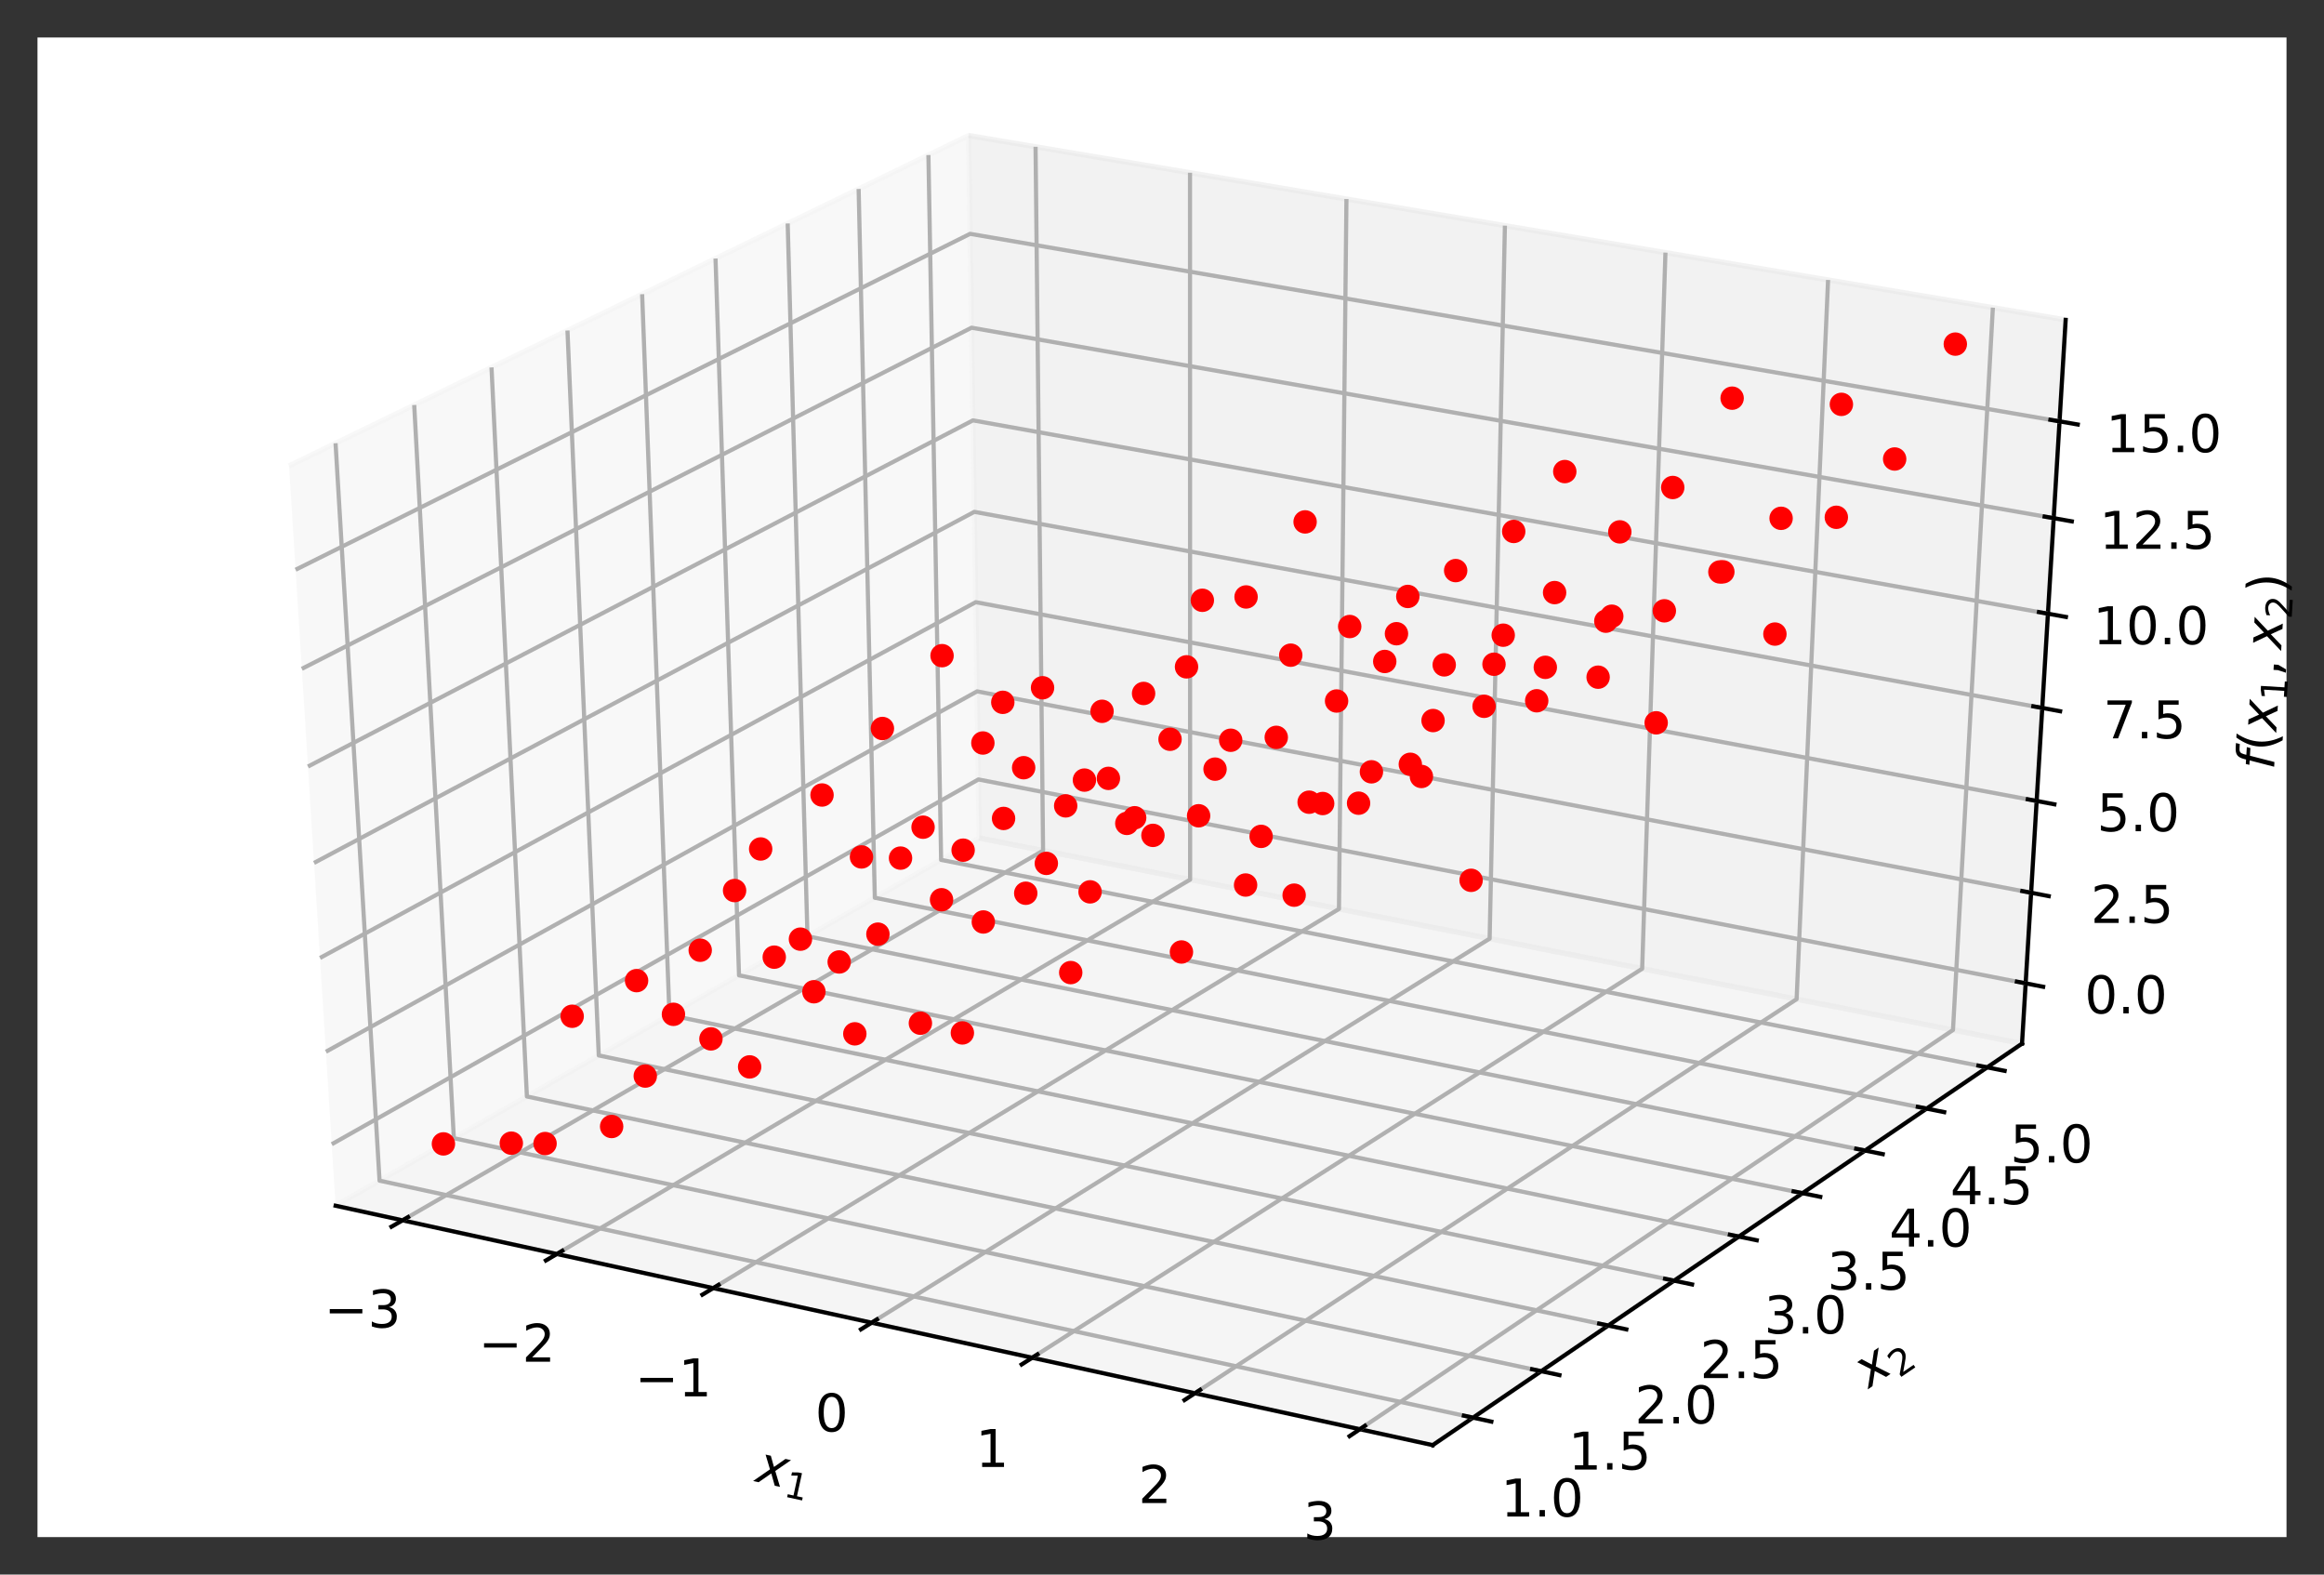 <?xml version="1.0" encoding="utf-8" standalone="no"?>
<!DOCTYPE svg PUBLIC "-//W3C//DTD SVG 1.1//EN"
  "http://www.w3.org/Graphics/SVG/1.1/DTD/svg11.dtd">
<!-- Created with matplotlib (https://matplotlib.org/) -->
<svg height="302.4pt" version="1.1" viewBox="0 0 446.4 302.4" width="446.4pt" xmlns="http://www.w3.org/2000/svg" xmlns:xlink="http://www.w3.org/1999/xlink">
 <rect x="0" y="0" width="446.4" height="302.4" fill="#333333" stroke="none"/>
 <defs>
  <style type="text/css">
*{stroke-linecap:butt;stroke-linejoin:round;}
  </style>
 </defs>
 <g id="figure_1">
  <g id="patch_1">
   <path d="M 0 302.4 
L 446.4 302.4 
L 446.4 0 
L 0 0 
z
" style="fill:none;"/>
  </g>
  <g id="patch_2">
   <path d="M 7.2 295.2 
L 439.2 295.2 
L 439.2 7.2 
L 7.2 7.2 
z
" style="fill:#ffffff;"/>
  </g>
  <g id="pane3d_1">
   <g id="patch_3">
    <path d="M 64.468 231.562 
L 188.109 160.951 
L 186.05 26.025 
L 55.516 89.468 
" style="fill:#f2f2f2;opacity:0.5;stroke:#f2f2f2;stroke-linejoin:miter;"/>
   </g>
  </g>
  <g id="pane3d_2">
   <g id="patch_4">
    <path d="M 188.109 160.951 
L 388.395 200.427 
L 396.775 61.432 
L 186.05 26.025 
" style="fill:#e6e6e6;opacity:0.5;stroke:#e6e6e6;stroke-linejoin:miter;"/>
   </g>
  </g>
  <g id="pane3d_3">
   <g id="patch_5">
    <path d="M 64.468 231.562 
L 275.196 277.539 
L 388.395 200.427 
L 188.109 160.951 
" style="fill:#ececec;opacity:0.5;stroke:#ececec;stroke-linejoin:miter;"/>
   </g>
  </g>
  <g id="axis3d_1">
   <g id="line2d_1">
    <path d="M 64.468 231.562 
L 275.196 277.539 
" style="fill:none;stroke:#000000;stroke-linecap:square;stroke-width:0.8;"/>
   </g>
   <g id="text_1">
    <!-- $x_1$ -->
    <defs>
     <path d="M 60.016 54.688 
L 34.906 27.875 
L 50.297 0 
L 39.984 0 
L 28.422 21.688 
L 8.297 0 
L -2.594 0 
L 24.312 28.812 
L 10.016 54.688 
L 20.312 54.688 
L 30.812 34.906 
L 49.125 54.688 
z
" id="DejaVuSans-Oblique-120"/>
     <path d="M 12.406 8.297 
L 28.516 8.297 
L 28.516 63.922 
L 10.984 60.406 
L 10.984 69.391 
L 28.422 72.906 
L 38.281 72.906 
L 38.281 8.297 
L 54.391 8.297 
L 54.391 0 
L 12.406 0 
z
" id="DejaVuSans-49"/>
    </defs>
    <g transform="translate(144.904 284.516)rotate(-347.692)scale(0.1 -0.1)">
     <use transform="translate(0 0.312)" xlink:href="#DejaVuSans-Oblique-120"/>
     <use transform="translate(59.18 -16.094)scale(0.7)" xlink:href="#DejaVuSans-49"/>
    </g>
   </g>
   <g id="Line3DCollection_1">
    <path d="M 77.316 234.365 
L 200.358 163.365 
L 198.912 28.186 
" style="fill:none;stroke:#b0b0b0;stroke-width:0.8;"/>
    <path d="M 106.958 240.832 
L 228.601 168.932 
L 228.579 33.171 
" style="fill:none;stroke:#b0b0b0;stroke-width:0.8;"/>
    <path d="M 136.992 247.385 
L 257.19 174.567 
L 258.629 38.22 
" style="fill:none;stroke:#b0b0b0;stroke-width:0.8;"/>
    <path d="M 167.425 254.025 
L 286.132 180.271 
L 289.067 43.335 
" style="fill:none;stroke:#b0b0b0;stroke-width:0.8;"/>
    <path d="M 198.265 260.754 
L 315.432 186.046 
L 319.902 48.516 
" style="fill:none;stroke:#b0b0b0;stroke-width:0.8;"/>
    <path d="M 229.521 267.573 
L 345.097 191.893 
L 351.142 53.765 
" style="fill:none;stroke:#b0b0b0;stroke-width:0.8;"/>
    <path d="M 261.201 274.485 
L 375.135 197.814 
L 382.795 59.083 
" style="fill:none;stroke:#b0b0b0;stroke-width:0.8;"/>
   </g>
   <g id="xtick_1">
    <g id="line2d_2">
     <path d="M 78.376 233.753 
L 75.192 235.591 
" style="fill:none;stroke:#000000;stroke-linecap:square;stroke-width:0.8;"/>
    </g>
    <g id="text_2">
     <!-- −3 -->
     <defs>
      <path d="M 10.594 35.5 
L 73.188 35.5 
L 73.188 27.203 
L 10.594 27.203 
z
" id="DejaVuSans-8722"/>
      <path d="M 40.578 39.312 
Q 47.656 37.797 51.625 33 
Q 55.609 28.219 55.609 21.188 
Q 55.609 10.406 48.188 4.484 
Q 40.766 -1.422 27.094 -1.422 
Q 22.516 -1.422 17.656 -0.516 
Q 12.797 0.391 7.625 2.203 
L 7.625 11.719 
Q 11.719 9.328 16.594 8.109 
Q 21.484 6.891 26.812 6.891 
Q 36.078 6.891 40.938 10.547 
Q 45.797 14.203 45.797 21.188 
Q 45.797 27.641 41.281 31.266 
Q 36.766 34.906 28.719 34.906 
L 20.219 34.906 
L 20.219 43.016 
L 29.109 43.016 
Q 36.375 43.016 40.234 45.922 
Q 44.094 48.828 44.094 54.297 
Q 44.094 59.906 40.109 62.906 
Q 36.141 65.922 28.719 65.922 
Q 24.656 65.922 20.016 65.031 
Q 15.375 64.156 9.812 62.312 
L 9.812 71.094 
Q 15.438 72.656 20.344 73.438 
Q 25.25 74.219 29.594 74.219 
Q 40.828 74.219 47.359 69.109 
Q 53.906 64.016 53.906 55.328 
Q 53.906 49.266 50.438 45.094 
Q 46.969 40.922 40.578 39.312 
z
" id="DejaVuSans-51"/>
     </defs>
     <g transform="translate(62.282 254.957)scale(0.1 -0.1)">
      <use xlink:href="#DejaVuSans-8722"/>
      <use x="83.789" xlink:href="#DejaVuSans-51"/>
     </g>
    </g>
   </g>
   <g id="xtick_2">
    <g id="line2d_3">
     <path d="M 108.006 240.213 
L 104.857 242.074 
" style="fill:none;stroke:#000000;stroke-linecap:square;stroke-width:0.8;"/>
    </g>
    <g id="text_3">
     <!-- −2 -->
     <defs>
      <path d="M 19.188 8.297 
L 53.609 8.297 
L 53.609 0 
L 7.328 0 
L 7.328 8.297 
Q 12.938 14.109 22.625 23.891 
Q 32.328 33.688 34.812 36.531 
Q 39.547 41.844 41.422 45.531 
Q 43.312 49.219 43.312 52.781 
Q 43.312 58.594 39.234 62.25 
Q 35.156 65.922 28.609 65.922 
Q 23.969 65.922 18.812 64.312 
Q 13.672 62.703 7.812 59.422 
L 7.812 69.391 
Q 13.766 71.781 18.938 73 
Q 24.125 74.219 28.422 74.219 
Q 39.75 74.219 46.484 68.547 
Q 53.219 62.891 53.219 53.422 
Q 53.219 48.922 51.531 44.891 
Q 49.859 40.875 45.406 35.406 
Q 44.188 33.984 37.641 27.219 
Q 31.109 20.453 19.188 8.297 
z
" id="DejaVuSans-50"/>
     </defs>
     <g transform="translate(91.921 261.52)scale(0.1 -0.1)">
      <use xlink:href="#DejaVuSans-8722"/>
      <use x="83.789" xlink:href="#DejaVuSans-50"/>
     </g>
    </g>
   </g>
   <g id="xtick_3">
    <g id="line2d_4">
     <path d="M 138.028 246.757 
L 134.915 248.644 
" style="fill:none;stroke:#000000;stroke-linecap:square;stroke-width:0.8;"/>
    </g>
    <g id="text_4">
     <!-- −1 -->
     <g transform="translate(121.952 268.17)scale(0.1 -0.1)">
      <use xlink:href="#DejaVuSans-8722"/>
      <use x="83.789" xlink:href="#DejaVuSans-49"/>
     </g>
    </g>
   </g>
   <g id="xtick_4">
    <g id="line2d_5">
     <path d="M 168.449 253.389 
L 165.373 255.3 
" style="fill:none;stroke:#000000;stroke-linecap:square;stroke-width:0.8;"/>
    </g>
    <g id="text_5">
     <!-- 0 -->
     <defs>
      <path d="M 31.781 66.406 
Q 24.172 66.406 20.328 58.906 
Q 16.5 51.422 16.5 36.375 
Q 16.5 21.391 20.328 13.891 
Q 24.172 6.391 31.781 6.391 
Q 39.453 6.391 43.281 13.891 
Q 47.125 21.391 47.125 36.375 
Q 47.125 51.422 43.281 58.906 
Q 39.453 66.406 31.781 66.406 
z
M 31.781 74.219 
Q 44.047 74.219 50.516 64.516 
Q 56.984 54.828 56.984 36.375 
Q 56.984 17.969 50.516 8.266 
Q 44.047 -1.422 31.781 -1.422 
Q 19.531 -1.422 13.062 8.266 
Q 6.594 17.969 6.594 36.375 
Q 6.594 54.828 13.062 64.516 
Q 19.531 74.219 31.781 74.219 
z
" id="DejaVuSans-48"/>
     </defs>
     <g transform="translate(156.574 274.908)scale(0.1 -0.1)">
      <use xlink:href="#DejaVuSans-48"/>
     </g>
    </g>
   </g>
   <g id="xtick_5">
    <g id="line2d_6">
     <path d="M 199.277 260.109 
L 196.239 262.046 
" style="fill:none;stroke:#000000;stroke-linecap:square;stroke-width:0.8;"/>
    </g>
    <g id="text_6">
     <!-- 1 -->
     <g transform="translate(187.413 281.737)scale(0.1 -0.1)">
      <use xlink:href="#DejaVuSans-49"/>
     </g>
    </g>
   </g>
   <g id="xtick_6">
    <g id="line2d_7">
     <path d="M 230.519 266.92 
L 227.521 268.883 
" style="fill:none;stroke:#000000;stroke-linecap:square;stroke-width:0.8;"/>
    </g>
    <g id="text_7">
     <!-- 2 -->
     <g transform="translate(218.668 288.658)scale(0.1 -0.1)">
      <use xlink:href="#DejaVuSans-50"/>
     </g>
    </g>
   </g>
   <g id="xtick_7">
    <g id="line2d_8">
     <path d="M 262.185 273.823 
L 259.228 275.813 
" style="fill:none;stroke:#000000;stroke-linecap:square;stroke-width:0.8;"/>
    </g>
    <g id="text_8">
     <!-- 3 -->
     <g transform="translate(250.349 295.673)scale(0.1 -0.1)">
      <use xlink:href="#DejaVuSans-51"/>
     </g>
    </g>
   </g>
  </g>
  <g id="axis3d_2">
   <g id="line2d_9">
    <path d="M 388.395 200.427 
L 275.196 277.539 
" style="fill:none;stroke:#000000;stroke-linecap:square;stroke-width:0.8;"/>
   </g>
   <g id="text_9">
    <!-- $x_2$ -->
    <g transform="translate(358.997 266.715)rotate(-34.263)scale(0.1 -0.1)">
     <use transform="translate(0 0.312)" xlink:href="#DejaVuSans-Oblique-120"/>
     <use transform="translate(59.18 -16.094)scale(0.7)" xlink:href="#DejaVuSans-50"/>
    </g>
   </g>
   <g id="Line3DCollection_2">
    <path d="M 64.454 85.123 
L 72.904 226.745 
L 282.944 272.261 
" style="fill:none;stroke:#b0b0b0;stroke-width:0.8;"/>
    <path d="M 79.564 77.78 
L 87.174 218.595 
L 296.041 263.339 
" style="fill:none;stroke:#b0b0b0;stroke-width:0.8;"/>
    <path d="M 94.41 70.564 
L 101.208 210.58 
L 308.912 254.571 
" style="fill:none;stroke:#b0b0b0;stroke-width:0.8;"/>
    <path d="M 109.001 63.473 
L 115.012 202.697 
L 321.563 245.953 
" style="fill:none;stroke:#b0b0b0;stroke-width:0.8;"/>
    <path d="M 123.342 56.503 
L 128.592 194.941 
L 333.999 237.482 
" style="fill:none;stroke:#b0b0b0;stroke-width:0.8;"/>
    <path d="M 137.439 49.651 
L 141.952 187.311 
L 346.225 229.153 
" style="fill:none;stroke:#b0b0b0;stroke-width:0.8;"/>
    <path d="M 151.3 42.914 
L 155.099 179.803 
L 358.248 220.964 
" style="fill:none;stroke:#b0b0b0;stroke-width:0.8;"/>
    <path d="M 164.929 36.29 
L 168.038 172.414 
L 370.071 212.91 
" style="fill:none;stroke:#b0b0b0;stroke-width:0.8;"/>
    <path d="M 178.333 29.776 
L 180.773 165.141 
L 381.7 204.988 
" style="fill:none;stroke:#b0b0b0;stroke-width:0.8;"/>
   </g>
   <g id="xtick_8">
    <g id="line2d_10">
     <path d="M 281.186 271.88 
L 286.463 273.024 
" style="fill:none;stroke:#000000;stroke-linecap:square;stroke-width:0.8;"/>
    </g>
    <g id="text_10">
     <!-- 1.0 -->
     <defs>
      <path d="M 10.688 12.406 
L 21 12.406 
L 21 0 
L 10.688 0 
z
" id="DejaVuSans-46"/>
     </defs>
     <g transform="translate(288.29 291.25)scale(0.1 -0.1)">
      <use xlink:href="#DejaVuSans-49"/>
      <use x="63.623" xlink:href="#DejaVuSans-46"/>
      <use x="95.41" xlink:href="#DejaVuSans-48"/>
     </g>
    </g>
   </g>
   <g id="xtick_9">
    <g id="line2d_11">
     <path d="M 294.294 262.965 
L 299.54 264.089 
" style="fill:none;stroke:#000000;stroke-linecap:square;stroke-width:0.8;"/>
    </g>
    <g id="text_11">
     <!-- 1.5 -->
     <defs>
      <path d="M 10.797 72.906 
L 49.516 72.906 
L 49.516 64.594 
L 19.828 64.594 
L 19.828 46.734 
Q 21.969 47.469 24.109 47.828 
Q 26.266 48.188 28.422 48.188 
Q 40.625 48.188 47.75 41.5 
Q 54.891 34.812 54.891 23.391 
Q 54.891 11.625 47.562 5.094 
Q 40.234 -1.422 26.906 -1.422 
Q 22.312 -1.422 17.547 -0.641 
Q 12.797 0.141 7.719 1.703 
L 7.719 11.625 
Q 12.109 9.234 16.797 8.062 
Q 21.484 6.891 26.703 6.891 
Q 35.156 6.891 40.078 11.328 
Q 45.016 15.766 45.016 23.391 
Q 45.016 31 40.078 35.438 
Q 35.156 39.891 26.703 39.891 
Q 22.75 39.891 18.812 39.016 
Q 14.891 38.141 10.797 36.281 
z
" id="DejaVuSans-53"/>
     </defs>
     <g transform="translate(301.266 282.232)scale(0.1 -0.1)">
      <use xlink:href="#DejaVuSans-49"/>
      <use x="63.623" xlink:href="#DejaVuSans-46"/>
      <use x="95.41" xlink:href="#DejaVuSans-53"/>
     </g>
    </g>
   </g>
   <g id="xtick_10">
    <g id="line2d_12">
     <path d="M 307.175 254.203 
L 312.39 255.308 
" style="fill:none;stroke:#000000;stroke-linecap:square;stroke-width:0.8;"/>
    </g>
    <g id="text_12">
     <!-- 2.0 -->
     <g transform="translate(314.018 273.371)scale(0.1 -0.1)">
      <use xlink:href="#DejaVuSans-50"/>
      <use x="63.623" xlink:href="#DejaVuSans-46"/>
      <use x="95.41" xlink:href="#DejaVuSans-48"/>
     </g>
    </g>
   </g>
   <g id="xtick_11">
    <g id="line2d_13">
     <path d="M 319.836 245.592 
L 325.02 246.677 
" style="fill:none;stroke:#000000;stroke-linecap:square;stroke-width:0.8;"/>
    </g>
    <g id="text_13">
     <!-- 2.5 -->
     <g transform="translate(326.552 264.661)scale(0.1 -0.1)">
      <use xlink:href="#DejaVuSans-50"/>
      <use x="63.623" xlink:href="#DejaVuSans-46"/>
      <use x="95.41" xlink:href="#DejaVuSans-53"/>
     </g>
    </g>
   </g>
   <g id="xtick_12">
    <g id="line2d_14">
     <path d="M 332.283 237.127 
L 337.436 238.194 
" style="fill:none;stroke:#000000;stroke-linecap:square;stroke-width:0.8;"/>
    </g>
    <g id="text_14">
     <!-- 3.0 -->
     <g transform="translate(338.872 256.099)scale(0.1 -0.1)">
      <use xlink:href="#DejaVuSans-51"/>
      <use x="63.623" xlink:href="#DejaVuSans-46"/>
      <use x="95.41" xlink:href="#DejaVuSans-48"/>
     </g>
    </g>
   </g>
   <g id="xtick_13">
    <g id="line2d_15">
     <path d="M 344.519 228.804 
L 349.642 229.853 
" style="fill:none;stroke:#000000;stroke-linecap:square;stroke-width:0.8;"/>
    </g>
    <g id="text_15">
     <!-- 3.5 -->
     <g transform="translate(350.986 247.681)scale(0.1 -0.1)">
      <use xlink:href="#DejaVuSans-51"/>
      <use x="63.623" xlink:href="#DejaVuSans-46"/>
      <use x="95.41" xlink:href="#DejaVuSans-53"/>
     </g>
    </g>
   </g>
   <g id="xtick_14">
    <g id="line2d_16">
     <path d="M 356.551 220.62 
L 361.644 221.652 
" style="fill:none;stroke:#000000;stroke-linecap:square;stroke-width:0.8;"/>
    </g>
    <g id="text_16">
     <!-- 4.0 -->
     <defs>
      <path d="M 37.797 64.312 
L 12.891 25.391 
L 37.797 25.391 
z
M 35.203 72.906 
L 47.609 72.906 
L 47.609 25.391 
L 58.016 25.391 
L 58.016 17.188 
L 47.609 17.188 
L 47.609 0 
L 37.797 0 
L 37.797 17.188 
L 4.891 17.188 
L 4.891 26.703 
z
" id="DejaVuSans-52"/>
     </defs>
     <g transform="translate(362.897 239.403)scale(0.1 -0.1)">
      <use xlink:href="#DejaVuSans-52"/>
      <use x="63.623" xlink:href="#DejaVuSans-46"/>
      <use x="95.41" xlink:href="#DejaVuSans-48"/>
     </g>
    </g>
   </g>
   <g id="xtick_15">
    <g id="line2d_17">
     <path d="M 368.384 212.572 
L 373.447 213.587 
" style="fill:none;stroke:#000000;stroke-linecap:square;stroke-width:0.8;"/>
    </g>
    <g id="text_17">
     <!-- 4.5 -->
     <g transform="translate(374.611 231.263)scale(0.1 -0.1)">
      <use xlink:href="#DejaVuSans-52"/>
      <use x="63.623" xlink:href="#DejaVuSans-46"/>
      <use x="95.41" xlink:href="#DejaVuSans-53"/>
     </g>
    </g>
   </g>
   <g id="xtick_16">
    <g id="line2d_18">
     <path d="M 380.023 204.656 
L 385.056 205.654 
" style="fill:none;stroke:#000000;stroke-linecap:square;stroke-width:0.8;"/>
    </g>
    <g id="text_18">
     <!-- 5.0 -->
     <g transform="translate(386.132 223.256)scale(0.1 -0.1)">
      <use xlink:href="#DejaVuSans-53"/>
      <use x="63.623" xlink:href="#DejaVuSans-46"/>
      <use x="95.41" xlink:href="#DejaVuSans-48"/>
     </g>
    </g>
   </g>
  </g>
  <g id="axis3d_3">
   <g id="line2d_19">
    <path d="M 388.395 200.427 
L 396.775 61.432 
" style="fill:none;stroke:#000000;stroke-linecap:square;stroke-width:0.8;"/>
   </g>
   <g id="text_19">
    <!-- $f(x_1, x_2)$ -->
    <defs>
     <path d="M 47.797 75.984 
L 46.391 68.5 
L 37.797 68.5 
Q 32.906 68.5 30.688 66.578 
Q 28.469 64.656 27.391 59.516 
L 26.422 54.688 
L 41.219 54.688 
L 39.891 47.703 
L 25.094 47.703 
L 15.828 0 
L 6.781 0 
L 16.109 47.703 
L 7.516 47.703 
L 8.797 54.688 
L 17.391 54.688 
L 18.109 58.5 
Q 19.969 68.172 24.625 72.078 
Q 29.297 75.984 39.312 75.984 
z
" id="DejaVuSans-Oblique-102"/>
     <path d="M 31 75.875 
Q 24.469 64.656 21.281 53.656 
Q 18.109 42.672 18.109 31.391 
Q 18.109 20.125 21.312 9.062 
Q 24.516 -2 31 -13.188 
L 23.188 -13.188 
Q 15.875 -1.703 12.234 9.375 
Q 8.594 20.453 8.594 31.391 
Q 8.594 42.281 12.203 53.312 
Q 15.828 64.359 23.188 75.875 
z
" id="DejaVuSans-40"/>
     <path d="M 11.719 12.406 
L 22.016 12.406 
L 22.016 4 
L 14.016 -11.625 
L 7.719 -11.625 
L 11.719 4 
z
" id="DejaVuSans-44"/>
     <path d="M 8.016 75.875 
L 15.828 75.875 
Q 23.141 64.359 26.781 53.312 
Q 30.422 42.281 30.422 31.391 
Q 30.422 20.453 26.781 9.375 
Q 23.141 -1.703 15.828 -13.188 
L 8.016 -13.188 
Q 14.5 -2 17.703 9.062 
Q 20.906 20.125 20.906 31.391 
Q 20.906 42.672 17.703 53.656 
Q 14.5 64.656 8.016 75.875 
z
" id="DejaVuSans-41"/>
    </defs>
    <g transform="translate(436.786 147.929)rotate(-86.55)scale(0.1 -0.1)">
     <use transform="translate(0 0.016)" xlink:href="#DejaVuSans-Oblique-102"/>
     <use transform="translate(35.205 0.016)" xlink:href="#DejaVuSans-40"/>
     <use transform="translate(74.219 0.016)" xlink:href="#DejaVuSans-Oblique-120"/>
     <use transform="translate(133.398 -16.391)scale(0.7)" xlink:href="#DejaVuSans-49"/>
     <use transform="translate(180.669 0.016)" xlink:href="#DejaVuSans-44"/>
     <use transform="translate(231.938 0.016)" xlink:href="#DejaVuSans-Oblique-120"/>
     <use transform="translate(291.118 -16.391)scale(0.7)" xlink:href="#DejaVuSans-50"/>
     <use transform="translate(338.389 0.016)" xlink:href="#DejaVuSans-41"/>
    </g>
   </g>
   <g id="Line3DCollection_3">
    <path d="M 389.093 188.855 
L 187.937 149.695 
L 63.724 219.75 
" style="fill:none;stroke:#b0b0b0;stroke-width:0.8;"/>
    <path d="M 390.142 171.455 
L 187.679 132.779 
L 62.605 201.984 
" style="fill:none;stroke:#b0b0b0;stroke-width:0.8;"/>
    <path d="M 391.205 153.827 
L 187.418 115.649 
L 61.47 183.977 
" style="fill:none;stroke:#b0b0b0;stroke-width:0.8;"/>
    <path d="M 392.282 135.964 
L 187.153 98.301 
L 60.32 165.722 
" style="fill:none;stroke:#b0b0b0;stroke-width:0.8;"/>
    <path d="M 393.373 117.862 
L 186.885 80.732 
L 59.154 147.214 
" style="fill:none;stroke:#b0b0b0;stroke-width:0.8;"/>
    <path d="M 394.479 99.516 
L 186.614 62.936 
L 57.972 128.449 
" style="fill:none;stroke:#b0b0b0;stroke-width:0.8;"/>
    <path d="M 395.6 80.922 
L 186.339 44.909 
L 56.773 109.422 
" style="fill:none;stroke:#b0b0b0;stroke-width:0.8;"/>
   </g>
   <g id="xtick_17">
    <g id="line2d_20">
     <path d="M 387.414 188.528 
L 392.454 189.509 
" style="fill:none;stroke:#000000;stroke-linecap:square;stroke-width:0.8;"/>
    </g>
    <g id="text_20">
     <!-- 0.0 -->
     <g transform="translate(400.425 194.622)scale(0.1 -0.1)">
      <use xlink:href="#DejaVuSans-48"/>
      <use x="63.623" xlink:href="#DejaVuSans-46"/>
      <use x="95.41" xlink:href="#DejaVuSans-48"/>
     </g>
    </g>
   </g>
   <g id="xtick_18">
    <g id="line2d_21">
     <path d="M 388.452 171.132 
L 393.525 172.102 
" style="fill:none;stroke:#000000;stroke-linecap:square;stroke-width:0.8;"/>
    </g>
    <g id="text_21">
     <!-- 2.5 -->
     <g transform="translate(401.598 177.245)scale(0.1 -0.1)">
      <use xlink:href="#DejaVuSans-50"/>
      <use x="63.623" xlink:href="#DejaVuSans-46"/>
      <use x="95.41" xlink:href="#DejaVuSans-53"/>
     </g>
    </g>
   </g>
   <g id="xtick_19">
    <g id="line2d_22">
     <path d="M 389.503 153.508 
L 394.611 154.465 
" style="fill:none;stroke:#000000;stroke-linecap:square;stroke-width:0.8;"/>
    </g>
    <g id="text_22">
     <!-- 5.0 -->
     <g transform="translate(402.786 159.639)scale(0.1 -0.1)">
      <use xlink:href="#DejaVuSans-53"/>
      <use x="63.623" xlink:href="#DejaVuSans-46"/>
      <use x="95.41" xlink:href="#DejaVuSans-48"/>
     </g>
    </g>
   </g>
   <g id="xtick_20">
    <g id="line2d_23">
     <path d="M 390.568 135.649 
L 395.712 136.593 
" style="fill:none;stroke:#000000;stroke-linecap:square;stroke-width:0.8;"/>
    </g>
    <g id="text_23">
     <!-- 7.5 -->
     <defs>
      <path d="M 8.203 72.906 
L 55.078 72.906 
L 55.078 68.703 
L 28.609 0 
L 18.312 0 
L 43.219 64.594 
L 8.203 64.594 
z
" id="DejaVuSans-55"/>
     </defs>
     <g transform="translate(403.991 141.8)scale(0.1 -0.1)">
      <use xlink:href="#DejaVuSans-55"/>
      <use x="63.623" xlink:href="#DejaVuSans-46"/>
      <use x="95.41" xlink:href="#DejaVuSans-53"/>
     </g>
    </g>
   </g>
   <g id="xtick_21">
    <g id="line2d_24">
     <path d="M 391.648 117.552 
L 396.827 118.483 
" style="fill:none;stroke:#000000;stroke-linecap:square;stroke-width:0.8;"/>
    </g>
    <g id="text_24">
     <!-- 10.0 -->
     <g transform="translate(402.03 123.722)scale(0.1 -0.1)">
      <use xlink:href="#DejaVuSans-49"/>
      <use x="63.623" xlink:href="#DejaVuSans-48"/>
      <use x="127.246" xlink:href="#DejaVuSans-46"/>
      <use x="159.033" xlink:href="#DejaVuSans-48"/>
     </g>
    </g>
   </g>
   <g id="xtick_22">
    <g id="line2d_25">
     <path d="M 392.742 99.211 
L 397.957 100.128 
" style="fill:none;stroke:#000000;stroke-linecap:square;stroke-width:0.8;"/>
    </g>
    <g id="text_25">
     <!-- 12.5 -->
     <g transform="translate(403.266 105.402)scale(0.1 -0.1)">
      <use xlink:href="#DejaVuSans-49"/>
      <use x="63.623" xlink:href="#DejaVuSans-50"/>
      <use x="127.246" xlink:href="#DejaVuSans-46"/>
      <use x="159.033" xlink:href="#DejaVuSans-53"/>
     </g>
    </g>
   </g>
   <g id="xtick_23">
    <g id="line2d_26">
     <path d="M 393.851 80.621 
L 399.102 81.525 
" style="fill:none;stroke:#000000;stroke-linecap:square;stroke-width:0.8;"/>
    </g>
    <g id="text_26">
     <!-- 15.0 -->
     <g transform="translate(404.52 86.834)scale(0.1 -0.1)">
      <use xlink:href="#DejaVuSans-49"/>
      <use x="63.623" xlink:href="#DejaVuSans-53"/>
      <use x="127.246" xlink:href="#DejaVuSans-46"/>
      <use x="159.033" xlink:href="#DejaVuSans-48"/>
     </g>
    </g>
   </g>
  </g>
  <g id="axes_1">
   <g id="line2d_27">
    <defs>
     <path d="M 0 2 
C 0.53 2 1.039 1.789 1.414 1.414 
C 1.789 1.039 2 0.53 2 0 
C 2 -0.53 1.789 -1.039 1.414 -1.414 
C 1.039 -1.789 0.53 -2 0 -2 
C -0.53 -2 -1.039 -1.789 -1.414 -1.414 
C -1.789 -1.039 -2 -0.53 -2 0 
C -2 0.53 -1.789 1.039 -1.414 1.414 
C -1.039 1.789 -0.53 2 0 2 
z
" id="m08f0e53089" style="stroke:#ff0000;stroke-width:0.5;"/>
    </defs>
    <g clip-path="url(#p2bf55b6d43)">
     <use style="fill:#ff0000;stroke:#ff0000;stroke-width:0.5;" x="85.173" xlink:href="#m08f0e53089" y="219.686"/>
     <use style="fill:#ff0000;stroke:#ff0000;stroke-width:0.5;" x="104.698" xlink:href="#m08f0e53089" y="219.622"/>
     <use style="fill:#ff0000;stroke:#ff0000;stroke-width:0.5;" x="123.946" xlink:href="#m08f0e53089" y="206.657"/>
     <use style="fill:#ff0000;stroke:#ff0000;stroke-width:0.5;" x="143.992" xlink:href="#m08f0e53089" y="204.898"/>
     <use style="fill:#ff0000;stroke:#ff0000;stroke-width:0.5;" x="164.197" xlink:href="#m08f0e53089" y="198.549"/>
     <use style="fill:#ff0000;stroke:#ff0000;stroke-width:0.5;" x="184.855" xlink:href="#m08f0e53089" y="198.373"/>
     <use style="fill:#ff0000;stroke:#ff0000;stroke-width:0.5;" x="205.669" xlink:href="#m08f0e53089" y="186.785"/>
     <use style="fill:#ff0000;stroke:#ff0000;stroke-width:0.5;" x="226.935" xlink:href="#m08f0e53089" y="182.832"/>
     <use style="fill:#ff0000;stroke:#ff0000;stroke-width:0.5;" x="248.581" xlink:href="#m08f0e53089" y="171.917"/>
     <use style="fill:#ff0000;stroke:#ff0000;stroke-width:0.5;" x="270.898" xlink:href="#m08f0e53089" y="146.783"/>
     <use style="fill:#ff0000;stroke:#ff0000;stroke-width:0.5;" x="98.215" xlink:href="#m08f0e53089" y="219.547"/>
     <use style="fill:#ff0000;stroke:#ff0000;stroke-width:0.5;" x="117.486" xlink:href="#m08f0e53089" y="216.345"/>
     <use style="fill:#ff0000;stroke:#ff0000;stroke-width:0.5;" x="136.559" xlink:href="#m08f0e53089" y="199.519"/>
     <use style="fill:#ff0000;stroke:#ff0000;stroke-width:0.5;" x="156.336" xlink:href="#m08f0e53089" y="190.467"/>
     <use style="fill:#ff0000;stroke:#ff0000;stroke-width:0.5;" x="176.791" xlink:href="#m08f0e53089" y="196.506"/>
     <use style="fill:#ff0000;stroke:#ff0000;stroke-width:0.5;" x="197.028" xlink:href="#m08f0e53089" y="171.548"/>
     <use style="fill:#ff0000;stroke:#ff0000;stroke-width:0.5;" x="217.95" xlink:href="#m08f0e53089" y="157.05"/>
     <use style="fill:#ff0000;stroke:#ff0000;stroke-width:0.5;" x="239.256" xlink:href="#m08f0e53089" y="169.97"/>
     <use style="fill:#ff0000;stroke:#ff0000;stroke-width:0.5;" x="260.957" xlink:href="#m08f0e53089" y="154.253"/>
     <use style="fill:#ff0000;stroke:#ff0000;stroke-width:0.5;" x="282.571" xlink:href="#m08f0e53089" y="169.066"/>
     <use style="fill:#ff0000;stroke:#ff0000;stroke-width:0.5;" x="109.905" xlink:href="#m08f0e53089" y="195.173"/>
     <use style="fill:#ff0000;stroke:#ff0000;stroke-width:0.5;" x="129.355" xlink:href="#m08f0e53089" y="194.801"/>
     <use style="fill:#ff0000;stroke:#ff0000;stroke-width:0.5;" x="148.72" xlink:href="#m08f0e53089" y="183.824"/>
     <use style="fill:#ff0000;stroke:#ff0000;stroke-width:0.5;" x="168.632" xlink:href="#m08f0e53089" y="179.405"/>
     <use style="fill:#ff0000;stroke:#ff0000;stroke-width:0.5;" x="188.881" xlink:href="#m08f0e53089" y="177.066"/>
     <use style="fill:#ff0000;stroke:#ff0000;stroke-width:0.5;" x="209.385" xlink:href="#m08f0e53089" y="171.282"/>
     <use style="fill:#ff0000;stroke:#ff0000;stroke-width:0.5;" x="230.231" xlink:href="#m08f0e53089" y="156.67"/>
     <use style="fill:#ff0000;stroke:#ff0000;stroke-width:0.5;" x="251.461" xlink:href="#m08f0e53089" y="154.063"/>
     <use style="fill:#ff0000;stroke:#ff0000;stroke-width:0.5;" x="273.029" xlink:href="#m08f0e53089" y="149.12"/>
     <use style="fill:#ff0000;stroke:#ff0000;stroke-width:0.5;" x="295.176" xlink:href="#m08f0e53089" y="134.584"/>
     <use style="fill:#ff0000;stroke:#ff0000;stroke-width:0.5;" x="122.277" xlink:href="#m08f0e53089" y="188.331"/>
     <use style="fill:#ff0000;stroke:#ff0000;stroke-width:0.5;" x="141.1" xlink:href="#m08f0e53089" y="171.032"/>
     <use style="fill:#ff0000;stroke:#ff0000;stroke-width:0.5;" x="161.195" xlink:href="#m08f0e53089" y="184.745"/>
     <use style="fill:#ff0000;stroke:#ff0000;stroke-width:0.5;" x="180.855" xlink:href="#m08f0e53089" y="172.797"/>
     <use style="fill:#ff0000;stroke:#ff0000;stroke-width:0.5;" x="200.982" xlink:href="#m08f0e53089" y="165.812"/>
     <use style="fill:#ff0000;stroke:#ff0000;stroke-width:0.5;" x="221.46" xlink:href="#m08f0e53089" y="160.435"/>
     <use style="fill:#ff0000;stroke:#ff0000;stroke-width:0.5;" x="242.24" xlink:href="#m08f0e53089" y="160.628"/>
     <use style="fill:#ff0000;stroke:#ff0000;stroke-width:0.5;" x="263.426" xlink:href="#m08f0e53089" y="148.229"/>
     <use style="fill:#ff0000;stroke:#ff0000;stroke-width:0.5;" x="285.068" xlink:href="#m08f0e53089" y="135.645"/>
     <use style="fill:#ff0000;stroke:#ff0000;stroke-width:0.5;" x="306.971" xlink:href="#m08f0e53089" y="130.053"/>
     <use style="fill:#ff0000;stroke:#ff0000;stroke-width:0.5;" x="134.499" xlink:href="#m08f0e53089" y="182.49"/>
     <use style="fill:#ff0000;stroke:#ff0000;stroke-width:0.5;" x="153.751" xlink:href="#m08f0e53089" y="180.365"/>
     <use style="fill:#ff0000;stroke:#ff0000;stroke-width:0.5;" x="172.977" xlink:href="#m08f0e53089" y="164.8"/>
     <use style="fill:#ff0000;stroke:#ff0000;stroke-width:0.5;" x="192.768" xlink:href="#m08f0e53089" y="157.182"/>
     <use style="fill:#ff0000;stroke:#ff0000;stroke-width:0.5;" x="212.906" xlink:href="#m08f0e53089" y="149.487"/>
     <use style="fill:#ff0000;stroke:#ff0000;stroke-width:0.5;" x="233.389" xlink:href="#m08f0e53089" y="147.712"/>
     <use style="fill:#ff0000;stroke:#ff0000;stroke-width:0.5;" x="254.063" xlink:href="#m08f0e53089" y="154.317"/>
     <use style="fill:#ff0000;stroke:#ff0000;stroke-width:0.5;" x="275.266" xlink:href="#m08f0e53089" y="138.382"/>
     <use style="fill:#ff0000;stroke:#ff0000;stroke-width:0.5;" x="296.828" xlink:href="#m08f0e53089" y="128.162"/>
     <use style="fill:#ff0000;stroke:#ff0000;stroke-width:0.5;" x="318.122" xlink:href="#m08f0e53089" y="138.819"/>
     <use style="fill:#ff0000;stroke:#ff0000;stroke-width:0.5;" x="146.11" xlink:href="#m08f0e53089" y="163.048"/>
     <use style="fill:#ff0000;stroke:#ff0000;stroke-width:0.5;" x="165.478" xlink:href="#m08f0e53089" y="164.575"/>
     <use style="fill:#ff0000;stroke:#ff0000;stroke-width:0.5;" x="184.999" xlink:href="#m08f0e53089" y="163.277"/>
     <use style="fill:#ff0000;stroke:#ff0000;stroke-width:0.5;" x="204.698" xlink:href="#m08f0e53089" y="154.767"/>
     <use style="fill:#ff0000;stroke:#ff0000;stroke-width:0.5;" x="224.747" xlink:href="#m08f0e53089" y="141.975"/>
     <use style="fill:#ff0000;stroke:#ff0000;stroke-width:0.5;" x="245.148" xlink:href="#m08f0e53089" y="141.61"/>
     <use style="fill:#ff0000;stroke:#ff0000;stroke-width:0.5;" x="265.987" xlink:href="#m08f0e53089" y="127.035"/>
     <use style="fill:#ff0000;stroke:#ff0000;stroke-width:0.5;" x="286.972" xlink:href="#m08f0e53089" y="127.567"/>
     <use style="fill:#ff0000;stroke:#ff0000;stroke-width:0.5;" x="308.453" xlink:href="#m08f0e53089" y="119.297"/>
     <use style="fill:#ff0000;stroke:#ff0000;stroke-width:0.5;" x="330.363" xlink:href="#m08f0e53089" y="109.843"/>
     <use style="fill:#ff0000;stroke:#ff0000;stroke-width:0.5;" x="157.899" xlink:href="#m08f0e53089" y="152.681"/>
     <use style="fill:#ff0000;stroke:#ff0000;stroke-width:0.5;" x="177.304" xlink:href="#m08f0e53089" y="158.862"/>
     <use style="fill:#ff0000;stroke:#ff0000;stroke-width:0.5;" x="196.626" xlink:href="#m08f0e53089" y="147.439"/>
     <use style="fill:#ff0000;stroke:#ff0000;stroke-width:0.5;" x="216.441" xlink:href="#m08f0e53089" y="158.134"/>
     <use style="fill:#ff0000;stroke:#ff0000;stroke-width:0.5;" x="236.396" xlink:href="#m08f0e53089" y="142.166"/>
     <use style="fill:#ff0000;stroke:#ff0000;stroke-width:0.5;" x="256.734" xlink:href="#m08f0e53089" y="134.63"/>
     <use style="fill:#ff0000;stroke:#ff0000;stroke-width:0.5;" x="277.411" xlink:href="#m08f0e53089" y="127.688"/>
     <use style="fill:#ff0000;stroke:#ff0000;stroke-width:0.5;" x="298.611" xlink:href="#m08f0e53089" y="113.807"/>
     <use style="fill:#ff0000;stroke:#ff0000;stroke-width:0.5;" x="319.692" xlink:href="#m08f0e53089" y="117.307"/>
     <use style="fill:#ff0000;stroke:#ff0000;stroke-width:0.5;" x="340.929" xlink:href="#m08f0e53089" y="121.775"/>
     <use style="fill:#ff0000;stroke:#ff0000;stroke-width:0.5;" x="169.495" xlink:href="#m08f0e53089" y="139.908"/>
     <use style="fill:#ff0000;stroke:#ff0000;stroke-width:0.5;" x="188.793" xlink:href="#m08f0e53089" y="142.694"/>
     <use style="fill:#ff0000;stroke:#ff0000;stroke-width:0.5;" x="208.3" xlink:href="#m08f0e53089" y="149.817"/>
     <use style="fill:#ff0000;stroke:#ff0000;stroke-width:0.5;" x="227.911" xlink:href="#m08f0e53089" y="128.068"/>
     <use style="fill:#ff0000;stroke:#ff0000;stroke-width:0.5;" x="247.93" xlink:href="#m08f0e53089" y="125.827"/>
     <use style="fill:#ff0000;stroke:#ff0000;stroke-width:0.5;" x="268.237" xlink:href="#m08f0e53089" y="121.705"/>
     <use style="fill:#ff0000;stroke:#ff0000;stroke-width:0.5;" x="288.742" xlink:href="#m08f0e53089" y="121.989"/>
     <use style="fill:#ff0000;stroke:#ff0000;stroke-width:0.5;" x="309.595" xlink:href="#m08f0e53089" y="118.347"/>
     <use style="fill:#ff0000;stroke:#ff0000;stroke-width:0.5;" x="330.928" xlink:href="#m08f0e53089" y="109.819"/>
     <use style="fill:#ff0000;stroke:#ff0000;stroke-width:0.5;" x="352.726" xlink:href="#m08f0e53089" y="99.346"/>
     <use style="fill:#ff0000;stroke:#ff0000;stroke-width:0.5;" x="180.953" xlink:href="#m08f0e53089" y="125.92"/>
     <use style="fill:#ff0000;stroke:#ff0000;stroke-width:0.5;" x="200.255" xlink:href="#m08f0e53089" y="132.085"/>
     <use style="fill:#ff0000;stroke:#ff0000;stroke-width:0.5;" x="219.664" xlink:href="#m08f0e53089" y="133.179"/>
     <use style="fill:#ff0000;stroke:#ff0000;stroke-width:0.5;" x="239.349" xlink:href="#m08f0e53089" y="114.646"/>
     <use style="fill:#ff0000;stroke:#ff0000;stroke-width:0.5;" x="259.256" xlink:href="#m08f0e53089" y="120.325"/>
     <use style="fill:#ff0000;stroke:#ff0000;stroke-width:0.5;" x="279.609" xlink:href="#m08f0e53089" y="109.582"/>
     <use style="fill:#ff0000;stroke:#ff0000;stroke-width:0.5;" x="300.567" xlink:href="#m08f0e53089" y="90.565"/>
     <use style="fill:#ff0000;stroke:#ff0000;stroke-width:0.5;" x="321.305" xlink:href="#m08f0e53089" y="93.624"/>
     <use style="fill:#ff0000;stroke:#ff0000;stroke-width:0.5;" x="342.118" xlink:href="#m08f0e53089" y="99.543"/>
     <use style="fill:#ff0000;stroke:#ff0000;stroke-width:0.5;" x="363.931" xlink:href="#m08f0e53089" y="88.151"/>
     <use style="fill:#ff0000;stroke:#ff0000;stroke-width:0.5;" x="192.619" xlink:href="#m08f0e53089" y="134.883"/>
     <use style="fill:#ff0000;stroke:#ff0000;stroke-width:0.5;" x="211.684" xlink:href="#m08f0e53089" y="136.606"/>
     <use style="fill:#ff0000;stroke:#ff0000;stroke-width:0.5;" x="230.95" xlink:href="#m08f0e53089" y="115.286"/>
     <use style="fill:#ff0000;stroke:#ff0000;stroke-width:0.5;" x="250.687" xlink:href="#m08f0e53089" y="100.231"/>
     <use style="fill:#ff0000;stroke:#ff0000;stroke-width:0.5;" x="270.415" xlink:href="#m08f0e53089" y="114.548"/>
     <use style="fill:#ff0000;stroke:#ff0000;stroke-width:0.5;" x="290.759" xlink:href="#m08f0e53089" y="102.066"/>
     <use style="fill:#ff0000;stroke:#ff0000;stroke-width:0.5;" x="311.138" xlink:href="#m08f0e53089" y="102.148"/>
     <use style="fill:#ff0000;stroke:#ff0000;stroke-width:0.5;" x="332.712" xlink:href="#m08f0e53089" y="76.469"/>
     <use style="fill:#ff0000;stroke:#ff0000;stroke-width:0.5;" x="353.7" xlink:href="#m08f0e53089" y="77.658"/>
     <use style="fill:#ff0000;stroke:#ff0000;stroke-width:0.5;" x="375.583" xlink:href="#m08f0e53089" y="66.088"/>
    </g>
   </g>
  </g>
 </g>
 <defs>
  <clipPath id="p2bf55b6d43">
   <rect height="288" width="432" x="7.2" y="7.2"/>
  </clipPath>
 </defs>
</svg>
